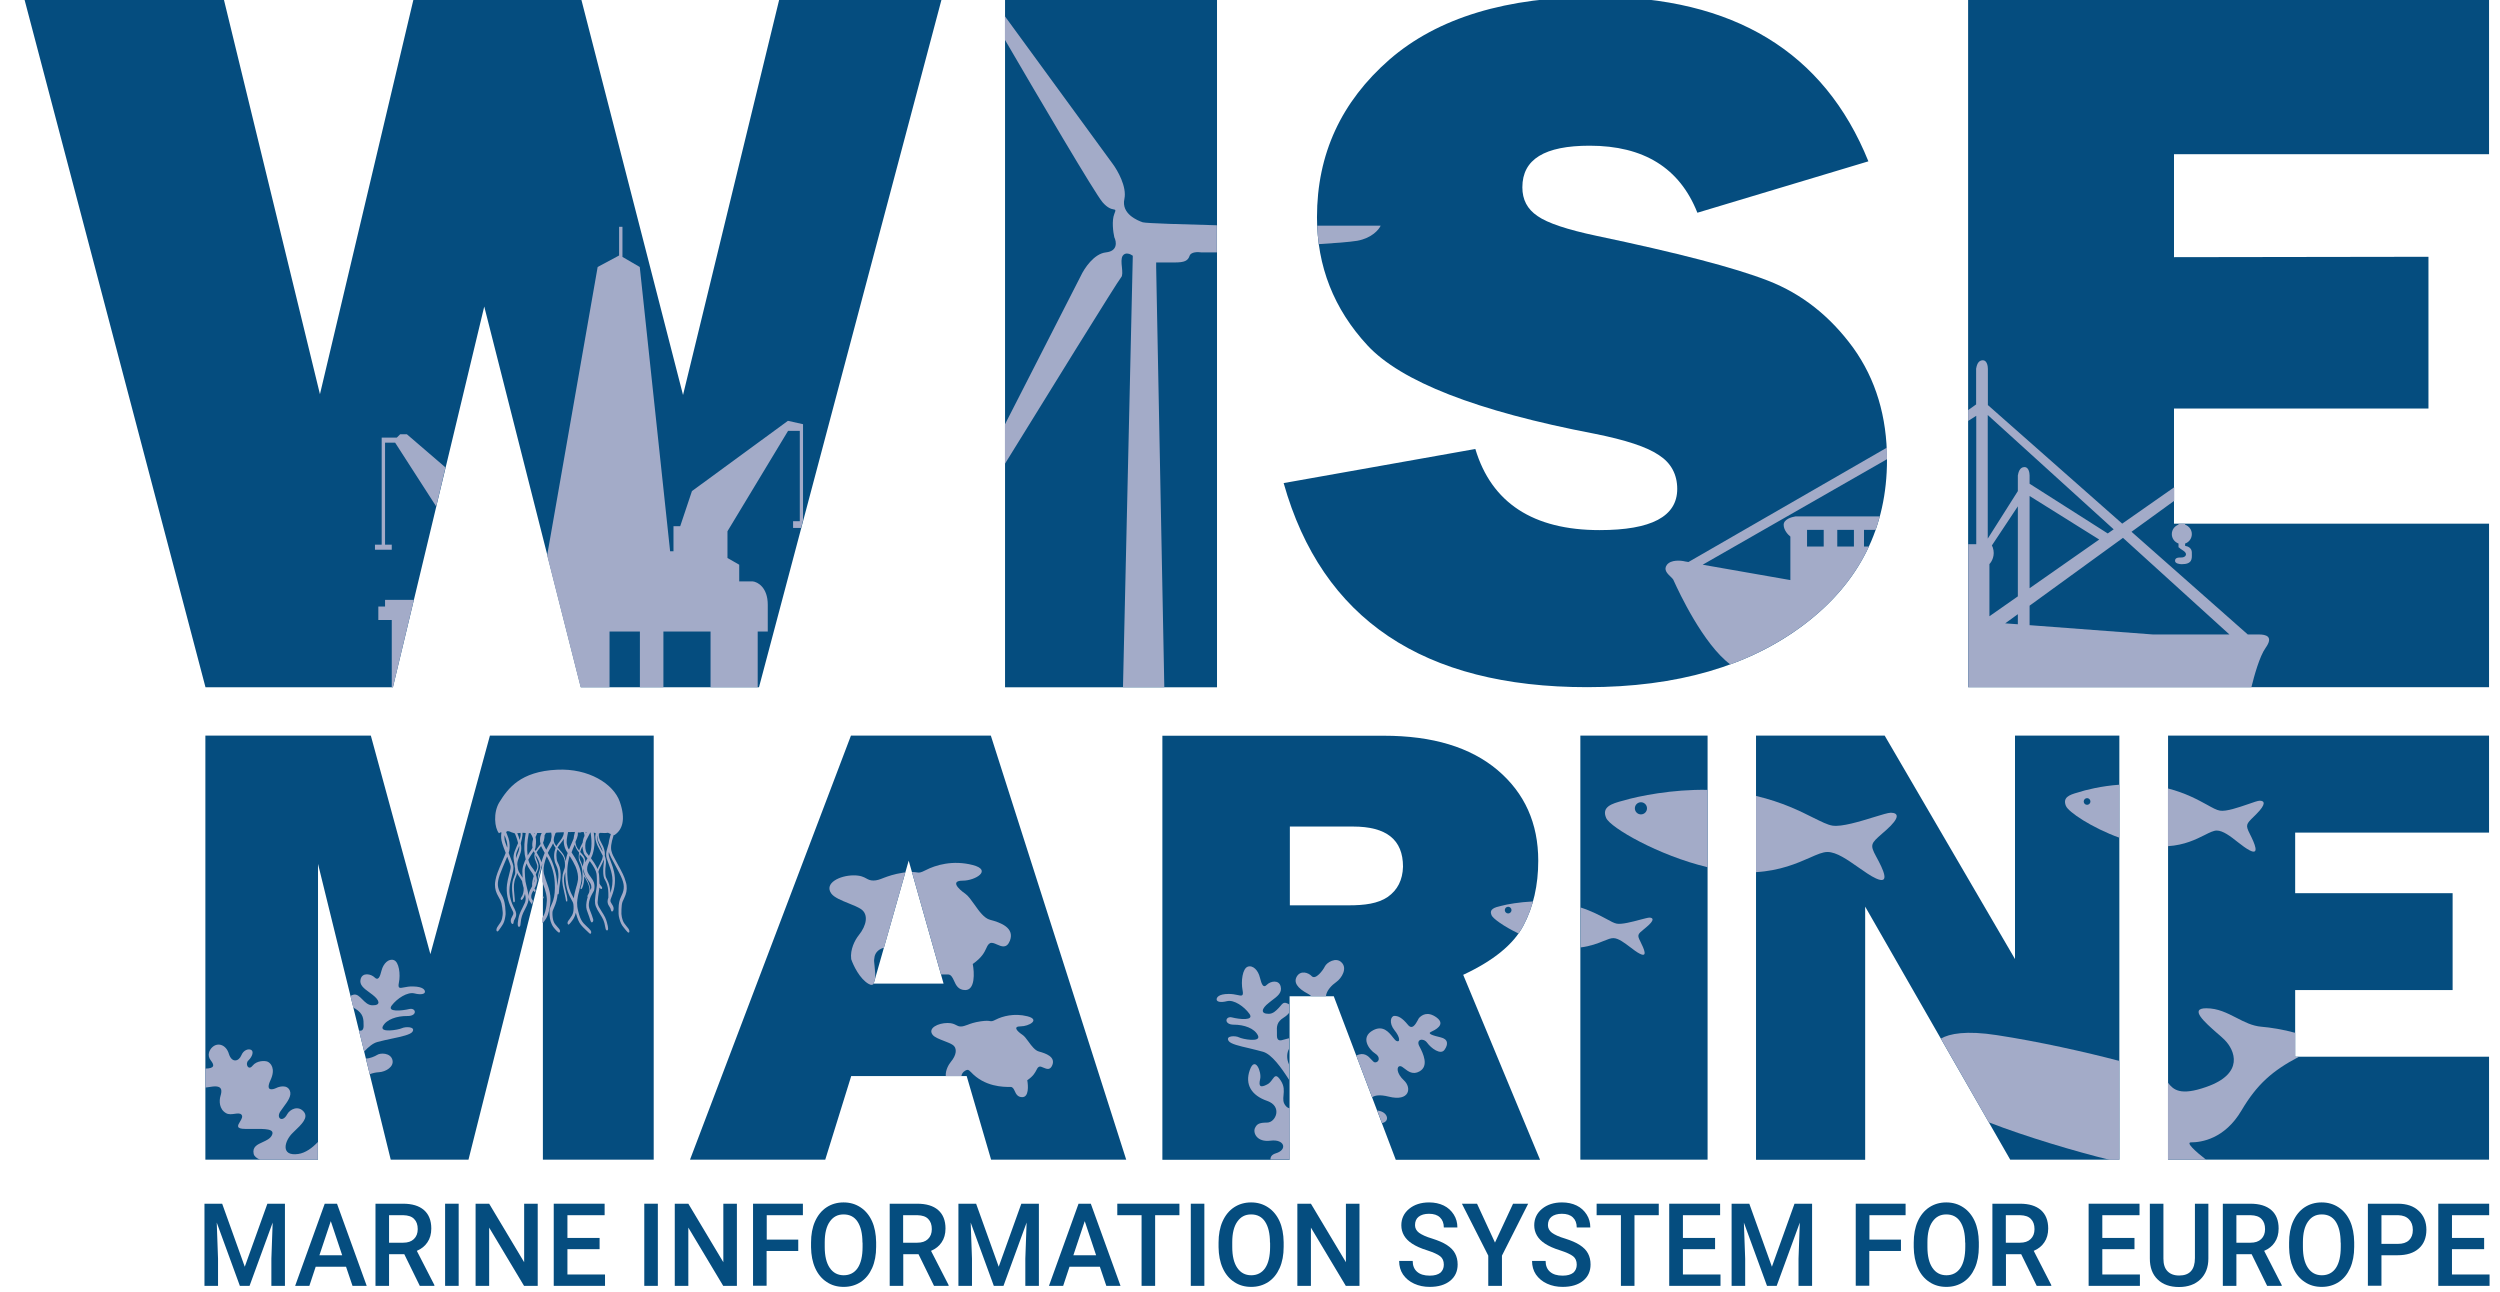 <svg width="240" height="124" viewBox="0 0 240 124" fill="none" xmlns="http://www.w3.org/2000/svg">
<g>
<path d="M238.948 70.63V79.93H220.336V85.746H235.451V95.046H220.336V101.444H238.948V111.327H208.134V70.618H238.948V70.63Z" fill="#054D7F"/>
<path fill-rule="evenodd" clip-rule="evenodd" d="M79.224 111.327L81.716 103.304H92.802L95.145 111.327H108.116L95.12 70.618H81.691L66.241 111.327H79.224V111.327ZM83.874 94.426L87.234 82.621L88.908 88.524L90.582 94.426H83.874V94.426Z" fill="#054D7F"/>
<path d="M19.716 111.327V70.618H35.6L41.317 91.599L47.033 70.618H62.756V111.327H52.117V82.931L44.975 111.327H37.51L30.529 82.931V111.327H19.716Z" fill="#054D7F"/>
<path d="M163.928 111.327H151.714V70.618H163.928V111.327Z" fill="#054D7F"/>
<path fill-rule="evenodd" clip-rule="evenodd" d="M146.246 88.858C147.2 87.06 147.672 84.977 147.672 82.634C147.672 79.038 146.37 76.136 143.766 73.929C141.162 71.734 137.541 70.63 132.841 70.63H111.588V111.34H123.802V95.641H128.042L133.994 111.34H147.845L140.467 93.583C143.369 92.231 145.303 90.656 146.246 88.858ZM133.226 86.106C132.271 86.75 131.006 86.912 129.456 86.912H123.826V79.348H129.89C133.089 79.348 134.689 80.6 134.689 83.204C134.652 84.481 134.168 85.436 133.226 86.106V86.106Z" fill="#054D7F"/>
<path d="M168.578 70.63V111.34H179.056V87.036L192.981 111.327H203.459V70.618H193.44V92.07L180.928 70.618H168.578V70.63Z" fill="#054D7F"/>
<path fill-rule="evenodd" clip-rule="evenodd" d="M92.293 103.304C92.331 103.106 92.417 102.932 92.641 102.796C92.926 102.622 93.025 102.734 93.161 102.883H93.174C94.513 104.358 96.361 104.346 96.943 104.346H97.018C97.228 104.346 97.315 104.532 97.415 104.743C97.538 105.016 97.687 105.326 98.134 105.326C98.778 105.326 98.716 104.247 98.617 103.701C99.213 103.304 99.374 102.957 99.498 102.722C99.572 102.573 99.622 102.474 99.746 102.412C99.857 102.35 100.018 102.424 100.18 102.498C100.477 102.622 100.812 102.771 101.023 102.25C101.345 101.444 100.378 101.122 99.746 100.948C99.361 100.849 99.039 100.415 98.741 100.006C98.531 99.721 98.344 99.46 98.146 99.336C97.662 99.014 97.191 98.53 97.985 98.53C98.778 98.53 99.907 97.886 98.63 97.563C97.353 97.241 96.224 97.563 95.592 97.886C95.257 98.059 95.183 98.047 95.021 98.022C94.885 97.997 94.674 97.972 94.153 98.047C93.546 98.134 93.174 98.27 92.888 98.382C92.641 98.468 92.454 98.543 92.244 98.543C92.033 98.543 91.921 98.481 91.785 98.406C91.611 98.32 91.413 98.208 90.966 98.208C90.074 98.208 89.044 98.692 89.528 99.336C89.714 99.584 90.185 99.758 90.632 99.932C90.942 100.056 91.252 100.167 91.45 100.304C91.934 100.626 91.81 101.308 91.289 101.928C91.066 102.201 90.756 102.734 90.793 103.304H92.293V103.304Z" fill="#A3ABC8"/>
<path fill-rule="evenodd" clip-rule="evenodd" d="M84.022 93.905L83.874 94.426H83.898C83.799 94.562 83.65 94.6 83.402 94.463C82.547 93.992 81.914 92.678 81.716 92.082C81.592 91.152 82.076 90.235 82.435 89.788C83.204 88.834 83.39 87.792 82.671 87.284C82.373 87.085 81.927 86.899 81.456 86.713C80.774 86.44 80.079 86.155 79.806 85.783C79.087 84.779 80.637 84.035 81.952 84.035C82.621 84.035 82.919 84.196 83.167 84.332C83.365 84.444 83.539 84.531 83.849 84.531C84.159 84.531 84.456 84.432 84.816 84.283C85.25 84.122 85.808 83.911 86.713 83.774C86.788 83.762 86.85 83.75 86.912 83.75L84.853 91.004C84.754 91.004 84.63 91.041 84.469 91.14C84.084 91.388 83.948 91.698 83.923 92.082C83.898 92.182 83.923 92.43 83.96 92.74C83.998 93.112 84.035 93.558 84.022 93.905V93.905ZM90.334 93.546C90.557 93.558 90.743 93.546 90.88 93.546H90.991C91.301 93.546 91.438 93.831 91.586 94.153C91.772 94.575 91.996 95.046 92.665 95.046C93.62 95.046 93.546 93.384 93.384 92.541C94.277 91.921 94.513 91.4 94.686 91.028C94.786 90.805 94.872 90.632 95.046 90.545C95.22 90.458 95.455 90.557 95.703 90.669C96.15 90.867 96.646 91.09 96.956 90.297C97.427 89.044 96.001 88.548 95.046 88.3C94.476 88.152 93.992 87.47 93.546 86.837C93.236 86.403 92.95 85.994 92.665 85.796C91.946 85.3 91.239 84.543 92.43 84.543C93.62 84.543 95.294 83.539 93.384 83.043C91.475 82.547 89.813 83.043 88.858 83.539C88.35 83.799 88.251 83.787 88.015 83.75C87.904 83.737 87.767 83.712 87.544 83.712L88.908 88.524L90.334 93.546V93.546Z" fill="#A3ABC8"/>
<path fill-rule="evenodd" clip-rule="evenodd" d="M33.914 96.72L33.641 95.616C33.716 95.567 33.815 95.517 33.926 95.492C34.261 95.406 34.509 95.666 34.782 95.939C35.055 96.212 35.34 96.509 35.762 96.509C36.605 96.522 36.431 96.013 35.774 95.505C35.675 95.43 35.576 95.356 35.476 95.282C34.931 94.885 34.472 94.55 34.621 93.992C34.794 93.322 35.625 93.496 35.96 93.831C36.295 94.166 36.468 93.831 36.63 93.161C36.803 92.492 37.312 91.996 37.808 92.169C38.304 92.343 38.465 93.521 38.291 94.352C38.18 94.91 38.366 94.872 38.8 94.786C39.023 94.748 39.296 94.686 39.63 94.699C40.635 94.711 40.796 95.046 40.796 95.207C40.796 95.443 40.374 95.517 39.792 95.368C39.122 95.195 38.118 95.852 37.609 96.522C37.101 97.191 38.614 97.03 39.283 96.869C39.953 96.708 40.114 97.551 39.11 97.538C38.105 97.526 37.101 97.861 36.754 98.518C36.419 99.188 38.254 98.865 38.589 98.704C38.924 98.543 39.928 98.543 39.593 99.051C39.407 99.324 38.564 99.51 37.622 99.708C37.163 99.808 36.679 99.907 36.233 100.031C35.811 100.142 35.39 100.49 34.956 100.948L34.46 98.94C34.695 98.977 34.894 98.927 34.906 98.506C34.906 97.836 34.918 97.328 34.088 96.819C34.013 96.794 33.964 96.757 33.914 96.72V96.72ZM35.489 103.131C35.774 103.007 36.121 102.945 36.394 102.932C37.002 102.895 37.857 102.424 37.671 101.742C37.485 101.06 36.518 101.06 36.208 101.271C35.997 101.407 35.476 101.63 35.129 101.618L35.489 103.131V103.131Z" fill="#A3ABC8"/>
<path fill-rule="evenodd" clip-rule="evenodd" d="M24.961 111.327H30.516V109.628C29.983 110.199 29.326 110.682 28.632 110.782C26.896 111.03 27.305 109.517 28.098 108.76C28.136 108.723 28.173 108.686 28.21 108.649C28.966 107.93 29.636 107.297 29.165 106.727C28.632 106.094 27.838 106.479 27.565 106.975C27.131 107.793 26.499 107.359 26.896 106.727C26.995 106.578 27.106 106.417 27.23 106.256C27.615 105.735 28.024 105.189 27.826 104.706C27.565 104.073 26.759 104.321 26.499 104.458C26.238 104.582 25.432 104.842 25.966 103.701C26.499 102.56 25.966 102.052 25.705 101.928C25.445 101.804 24.639 101.804 24.242 102.312C23.845 102.821 23.498 102.126 23.845 101.804C24.242 101.42 24.378 100.924 24.106 100.787C23.833 100.651 23.374 100.812 23.176 101.296C22.915 101.928 22.246 102.052 21.973 101.172C21.712 100.291 20.906 100.031 20.373 100.539C20.113 100.787 19.84 101.296 20.237 101.804C20.584 102.238 20.634 102.573 19.716 102.585V104.408C19.865 104.396 20.038 104.371 20.237 104.334C21.402 104.135 21.316 104.718 21.167 105.214C21.03 105.673 21.03 106.479 21.7 106.863C21.948 107.012 22.27 106.962 22.543 106.925C22.804 106.888 23.027 106.863 23.163 106.987C23.349 107.173 23.188 107.434 23.039 107.682C22.816 108.041 22.618 108.376 23.56 108.376H24.168C25.482 108.364 26.437 108.351 26.09 109.008C25.928 109.318 25.569 109.48 25.222 109.641C24.701 109.876 24.205 110.1 24.354 110.782C24.416 111.017 24.639 111.191 24.961 111.327Z" fill="#A3ABC8"/>
<path fill-rule="evenodd" clip-rule="evenodd" d="M52.117 88.598C52.402 88.251 52.489 88.09 52.601 87.804C52.725 87.457 52.849 86.75 52.849 86.329C52.849 85.907 52.75 85.411 52.502 84.766L52.477 84.692C52.44 84.593 52.402 84.494 52.39 84.444C52.328 84.27 52.241 83.985 52.216 83.874C52.142 83.576 52.192 83.068 52.34 82.609C52.378 82.472 52.427 82.336 52.489 82.2C52.774 82.733 52.936 83.105 53.06 83.551C53.171 83.96 53.233 84.295 53.258 84.766C53.295 85.448 53.246 85.994 53.109 86.428C53.072 86.54 52.998 86.738 52.936 86.862C52.799 87.16 52.75 87.333 52.75 87.532C52.737 87.978 52.812 88.4 52.96 88.71C53.06 88.933 53.184 89.094 53.444 89.367C53.568 89.491 53.642 89.54 53.692 89.528C53.729 89.516 53.754 89.466 53.766 89.404C53.766 89.292 53.729 89.218 53.531 89.007C53.308 88.759 53.208 88.635 53.134 88.424C53.072 88.251 53.022 87.904 53.035 87.631C53.035 87.482 53.072 87.383 53.208 87.085C53.382 86.688 53.494 86.304 53.531 85.845C53.556 85.87 53.593 85.87 53.618 85.833C53.642 85.796 53.655 85.746 53.667 85.486C53.667 85.374 53.704 85.138 53.742 84.853C53.779 84.605 53.816 84.345 53.816 84.283C53.853 83.774 53.791 83.303 53.618 82.956C53.481 82.683 53.444 82.572 53.432 82.361C53.394 82.026 53.419 81.766 53.518 81.542C53.543 81.567 53.568 81.592 53.593 81.617C53.779 81.815 53.94 82.014 54.027 82.15C54.176 82.386 54.238 82.658 54.238 83.043C54.238 83.254 54.213 83.365 54.101 83.65C53.965 84.022 53.94 84.494 54.027 85.002C54.039 85.064 54.101 85.324 54.151 85.572C54.213 85.858 54.262 86.081 54.287 86.192C54.324 86.453 54.337 86.502 54.362 86.527C54.399 86.564 54.448 86.552 54.461 86.502C54.473 86.465 54.461 86.242 54.424 86.044C54.411 85.982 54.349 85.721 54.3 85.486C54.238 85.25 54.188 84.977 54.176 84.89C54.101 84.456 54.138 84.122 54.275 83.725V84.035C54.3 85.002 54.461 85.659 54.82 86.292C54.982 86.577 55.019 86.664 55.044 86.812C55.081 87.073 55.068 87.432 55.019 87.606C54.957 87.817 54.882 87.953 54.684 88.226C54.498 88.462 54.473 88.524 54.486 88.648C54.498 88.697 54.535 88.759 54.56 88.759C54.61 88.772 54.672 88.71 54.783 88.573C55.019 88.288 55.118 88.114 55.205 87.879C55.23 87.804 55.254 87.718 55.279 87.618C55.354 87.904 55.44 88.189 55.527 88.375C55.676 88.697 55.8 88.858 56.259 89.292C56.618 89.64 56.631 89.652 56.68 89.64C56.73 89.627 56.755 89.59 56.755 89.516C56.767 89.367 56.693 89.28 56.246 88.858C56.036 88.66 55.986 88.598 55.899 88.474C55.738 88.251 55.626 87.941 55.515 87.507C55.416 87.11 55.403 86.936 55.403 86.664C55.416 86.453 55.428 86.316 55.478 86.044C55.49 85.957 55.502 85.907 55.515 85.858C55.54 85.771 55.564 85.672 55.626 85.424V85.374C55.825 84.655 55.85 84.444 55.812 84.072C55.763 83.613 55.639 83.229 55.403 82.733C55.267 82.448 55.155 82.274 54.87 81.828C54.944 81.604 55.044 81.369 55.18 81.071C55.18 81.096 55.192 81.121 55.205 81.146C55.279 81.406 55.378 81.592 55.602 81.852C55.527 82.2 55.54 82.522 55.639 82.72C55.8 83.03 55.85 83.229 55.899 83.613C55.961 84.184 55.912 84.766 55.775 85.114C55.713 85.275 55.713 85.337 55.775 85.349C55.812 85.362 55.825 85.349 55.85 85.312C55.949 85.176 56.048 84.804 56.073 84.456C56.085 84.357 56.085 84.233 56.085 84.122C56.11 84.184 56.16 84.246 56.209 84.332C56.544 84.903 56.668 85.374 56.544 85.709C56.519 85.771 56.482 85.845 56.457 85.882C56.408 85.957 56.383 86.019 56.395 86.068C56.395 86.081 56.408 86.106 56.42 86.118C56.37 86.267 56.333 86.416 56.308 86.589C56.246 86.986 56.271 87.246 56.408 87.581C56.457 87.693 56.519 87.866 56.556 87.99C56.594 88.114 56.643 88.263 56.668 88.338C56.742 88.548 56.804 88.598 56.891 88.511C56.953 88.449 56.966 88.35 56.941 88.238C56.916 88.127 56.718 87.569 56.631 87.37C56.544 87.16 56.507 86.961 56.532 86.738C56.556 86.465 56.668 86.13 56.829 85.845C57.028 85.498 57.04 85.486 57.052 85.362C57.09 85.138 57.077 84.89 57.003 84.692C56.953 84.556 56.866 84.407 56.718 84.208C56.395 83.787 56.333 83.601 56.37 83.303C56.395 83.092 56.47 82.906 56.618 82.658C57.003 83.179 57.214 83.564 57.263 83.874C57.276 83.936 57.276 83.998 57.288 84.109C57.288 84.221 57.288 84.332 57.3 84.444V84.593C57.313 84.952 57.3 85.064 57.251 85.349C57.189 85.709 57.127 86.242 57.114 86.44C57.102 86.862 57.214 87.147 57.598 87.742C57.722 87.941 57.858 88.164 57.92 88.313C57.995 88.486 58.069 88.747 58.094 88.945C58.131 89.168 58.156 89.243 58.206 89.292C58.292 89.367 58.367 89.305 58.379 89.168C58.379 89.044 58.342 88.809 58.268 88.561C58.156 88.164 58.082 88.003 57.747 87.482C57.499 87.098 57.449 86.986 57.4 86.812C57.375 86.713 57.362 86.651 57.375 86.564C57.375 86.403 57.449 85.845 57.499 85.523C57.524 85.411 57.536 85.287 57.548 85.2C57.561 85.225 57.586 85.238 57.598 85.262C57.672 85.349 57.734 85.374 57.772 85.324C57.834 85.262 57.821 85.176 57.71 85.064C57.648 85.002 57.598 84.915 57.548 84.816C57.548 84.518 57.524 84.109 57.511 83.985C57.499 83.898 57.486 83.799 57.449 83.7C57.462 83.626 57.486 83.564 57.499 83.514C57.511 83.477 57.598 83.291 57.697 83.117C57.846 82.832 57.92 82.671 57.958 82.51C57.982 82.646 57.982 82.782 57.945 82.993C57.896 83.427 57.896 83.836 57.945 84.109C57.97 84.27 57.995 84.32 58.119 84.543C58.193 84.692 58.23 84.754 58.28 84.928C58.379 85.262 58.416 85.51 58.404 86.168C58.392 86.217 58.367 86.279 58.354 86.329C58.292 86.589 58.33 86.788 58.503 87.036C58.602 87.184 58.627 87.246 58.652 87.37C58.677 87.507 58.751 87.544 58.826 87.47C58.875 87.42 58.875 87.408 58.9 87.308C58.912 87.209 58.912 87.184 58.888 87.085C58.863 86.998 58.838 86.936 58.751 86.812C58.627 86.614 58.602 86.564 58.602 86.465C58.602 86.378 58.602 86.366 58.739 86.019C59.049 85.225 59.111 84.444 58.95 83.7C58.888 83.402 58.801 83.142 58.627 82.683C58.466 82.274 58.429 82.1 58.429 81.939C58.429 81.902 58.441 81.852 58.454 81.79C58.528 82.063 58.677 82.373 59.26 83.44C59.83 84.481 59.966 84.965 59.842 85.51C59.805 85.672 59.78 85.734 59.632 86.056C59.458 86.416 59.396 86.713 59.384 87.209V87.718C59.396 87.916 59.408 87.966 59.458 88.176C59.557 88.561 59.669 88.796 59.88 89.044C59.942 89.119 60.028 89.23 60.09 89.305C60.239 89.491 60.301 89.54 60.351 89.528C60.462 89.503 60.438 89.317 60.326 89.144C60.289 89.094 60.202 88.982 60.128 88.896C59.929 88.66 59.867 88.561 59.78 88.338C59.718 88.176 59.669 87.941 59.656 87.742C59.644 87.507 59.669 87.06 59.694 86.862C59.731 86.639 59.768 86.515 59.917 86.23C60.128 85.783 60.202 85.436 60.152 85.014C60.14 84.89 60.128 84.816 60.053 84.593C59.929 84.146 59.793 83.861 59.173 82.733C58.863 82.162 58.788 82.014 58.726 81.79C58.689 81.654 58.664 81.567 58.664 81.493C58.652 81.257 58.677 81.034 58.751 80.736C58.788 80.6 58.826 80.488 58.85 80.377L58.912 80.166H58.987C59.743 79.67 60.103 78.678 59.495 76.954C58.888 75.231 56.482 73.743 53.481 73.892C49.96 74.053 48.757 75.69 47.938 77.016C47.331 78.008 47.48 79.496 47.901 79.992L47.938 79.968C48.013 79.93 48.05 79.906 48.087 79.893C48.1 79.906 48.112 79.906 48.137 79.918C48.112 80.042 48.1 80.278 48.112 80.451C48.137 80.774 48.236 81.071 48.546 81.877C48.496 82.026 48.41 82.224 48.273 82.547C47.765 83.725 47.653 84.022 47.566 84.481C47.529 84.704 47.517 84.791 47.517 84.915C47.517 85.349 47.616 85.684 47.864 86.106C48.025 86.378 48.075 86.49 48.137 86.713C48.186 86.899 48.248 87.346 48.261 87.581C48.273 87.767 48.236 88.015 48.199 88.176C48.137 88.4 48.087 88.511 47.901 88.759C47.839 88.858 47.752 88.97 47.728 89.02C47.628 89.206 47.628 89.392 47.74 89.416C47.802 89.429 47.852 89.367 47.988 89.168C48.038 89.094 48.112 88.97 48.174 88.896C48.36 88.635 48.447 88.387 48.509 87.99C48.546 87.78 48.546 87.73 48.534 87.532C48.534 87.408 48.509 87.184 48.496 87.023C48.434 86.527 48.348 86.242 48.137 85.895C47.951 85.585 47.926 85.535 47.876 85.374C47.703 84.841 47.79 84.357 48.261 83.266C48.459 82.807 48.596 82.485 48.695 82.237C48.93 82.844 48.992 83.018 49.017 83.13C49.042 83.291 49.005 83.464 48.893 83.886C48.769 84.357 48.707 84.618 48.67 84.928C48.583 85.684 48.72 86.465 49.104 87.222C49.265 87.544 49.278 87.569 49.278 87.656C49.29 87.755 49.265 87.804 49.154 88.015C49.079 88.152 49.054 88.214 49.042 88.3C49.03 88.4 49.03 88.437 49.054 88.524C49.079 88.623 49.092 88.635 49.141 88.672C49.228 88.747 49.29 88.697 49.302 88.561C49.315 88.424 49.34 88.362 49.426 88.214C49.575 87.941 49.588 87.755 49.501 87.494C49.476 87.42 49.426 87.308 49.402 87.259C49.054 86.626 48.893 86.006 48.906 85.411C48.918 85.039 48.968 84.754 49.116 84.208C49.265 83.675 49.302 83.464 49.29 83.241C49.278 83.03 49.228 82.882 48.831 81.877C48.893 81.704 48.906 81.58 48.918 81.443C48.955 81.009 48.893 80.612 48.682 80.116L48.583 79.868L48.695 79.806C48.695 79.806 48.72 79.794 48.732 79.782C48.794 79.794 48.856 79.806 48.918 79.819C49.042 79.881 49.166 79.93 49.278 79.955C49.426 80.005 49.439 80.005 49.451 80.067C49.464 80.104 49.501 80.191 49.526 80.253C49.588 80.389 49.687 80.724 49.736 80.935C49.699 81.034 49.662 81.133 49.6 81.257C49.278 81.989 49.24 82.237 49.364 82.82C49.377 82.882 49.389 82.944 49.402 83.018C49.402 83.142 49.414 83.254 49.451 83.378C49.464 83.551 49.464 83.712 49.464 83.824C49.451 83.898 49.439 83.948 49.377 84.109C49.34 84.221 49.278 84.37 49.253 84.444C49.166 84.742 49.141 85.126 49.166 85.51C49.191 85.82 49.265 86.564 49.29 86.589C49.315 86.626 49.352 86.626 49.389 86.602C49.439 86.552 49.439 86.44 49.389 85.994C49.315 85.238 49.315 84.977 49.389 84.618C49.426 84.444 49.439 84.382 49.513 84.221C49.6 84.01 49.625 83.936 49.637 83.799C49.687 83.911 49.761 84.035 49.873 84.196C49.984 84.37 50.084 84.531 50.108 84.568C50.121 84.593 50.133 84.618 50.133 84.642C50.133 84.692 50.146 84.729 50.146 84.754C50.158 84.816 50.195 84.977 50.232 85.114C50.245 85.151 50.257 85.188 50.27 85.238C50.294 85.585 50.208 85.92 50.059 86.118C49.972 86.242 49.96 86.316 50.022 86.378C50.071 86.416 50.121 86.391 50.183 86.304C50.282 86.168 50.356 85.994 50.394 85.796C50.431 85.944 50.456 86.081 50.456 86.143C50.468 86.23 50.468 86.292 50.456 86.403C50.431 86.577 50.381 86.701 50.183 87.098C49.91 87.643 49.836 87.817 49.761 88.214C49.712 88.474 49.687 88.71 49.712 88.834C49.736 88.97 49.811 89.02 49.898 88.945C49.947 88.883 49.972 88.821 49.984 88.586C49.997 88.387 50.046 88.114 50.108 87.941C50.158 87.78 50.257 87.544 50.369 87.346C50.666 86.788 50.766 86.49 50.741 86.143C50.753 86.217 50.766 86.279 50.778 86.341C50.815 86.465 50.815 86.478 51.051 86.8C51.063 86.812 51.063 86.825 51.076 86.837L51.162 86.478C51.026 86.279 51.001 86.217 51.001 86.106C50.989 85.92 51.038 85.758 51.212 85.486C51.262 85.572 51.336 85.647 51.361 85.659H51.373L51.423 85.448C51.423 85.448 51.398 85.411 51.373 85.386C51.361 85.362 51.336 85.337 51.311 85.3C51.41 85.126 51.46 85.027 51.497 84.89C51.584 84.593 51.572 84.295 51.435 83.96C51.448 83.923 51.472 83.886 51.485 83.836C51.634 83.526 51.658 83.464 51.683 83.291C51.72 83.068 51.696 82.956 51.547 82.596C51.435 82.324 51.398 82.212 51.41 82.088C51.634 82.423 51.733 82.646 51.807 82.944C51.844 83.08 51.857 83.167 51.857 83.254C51.857 83.278 51.857 83.316 51.844 83.34C51.832 83.427 51.795 83.526 51.745 83.688C51.683 83.861 51.634 84.221 51.621 84.506V84.655L52.055 82.931V84.618C52.055 84.618 52.105 84.754 52.13 84.828V84.878C52.229 85.126 52.266 85.213 52.291 85.3C52.303 85.349 52.328 85.399 52.34 85.486C52.415 85.746 52.452 85.882 52.477 86.093C52.514 86.366 52.502 86.54 52.452 86.949C52.39 87.383 52.303 87.705 52.167 87.941C52.13 88.015 52.092 88.065 52.043 88.127V88.598H52.117V88.598ZM52.117 86.254C52.117 86.254 52.142 86.254 52.154 86.242C52.216 86.217 52.204 86.155 52.13 86.006C52.13 86.006 52.13 85.994 52.117 85.994V86.254V86.254ZM50.108 80.476C50.158 80.265 50.17 80.092 50.158 79.943C50.257 79.955 50.356 79.955 50.468 79.968C50.443 80.116 50.406 80.327 50.394 80.476C50.294 81.257 50.319 81.914 50.468 82.497C50.418 82.596 50.369 82.683 50.344 82.77C50.22 83.08 50.146 83.365 50.146 83.626C50.146 83.712 50.158 83.998 50.17 84.27C50.133 84.221 50.096 84.159 50.046 84.072C49.836 83.762 49.774 83.626 49.724 83.44C49.724 83.427 49.712 83.415 49.712 83.39C49.699 83.266 49.687 83.117 49.662 82.981V82.944C49.674 82.696 49.712 82.572 49.898 82.088C50.034 81.741 50.059 81.555 50.034 81.22C50.022 81.146 50.009 81.046 49.997 80.947C50.034 80.774 50.071 80.625 50.108 80.476V80.476ZM50.654 82.138C50.567 81.505 50.604 80.774 50.766 79.98H50.914C51.038 80.166 51.1 80.302 51.15 80.439C51.162 80.476 51.175 80.513 51.175 80.563C51.088 80.873 51.076 81.146 51.125 81.381C51.125 81.381 51.038 81.53 50.989 81.617C50.865 81.778 50.753 81.964 50.654 82.138ZM51.324 80.067C51.324 80.067 51.299 80.017 51.286 79.992H51.361L51.336 80.042C51.336 80.042 51.324 80.067 51.324 80.079V80.067ZM51.51 80.141C51.534 80.067 51.559 80.017 51.572 79.968H52.006C51.894 80.178 51.844 80.364 51.844 80.538C51.832 80.712 51.844 80.848 51.894 81.022C51.869 81.071 51.832 81.108 51.795 81.158C51.584 81.431 51.485 81.58 51.423 81.691C51.386 81.629 51.361 81.58 51.336 81.542C51.361 81.505 51.373 81.468 51.386 81.443C51.41 81.381 51.41 81.332 51.423 81.232C51.472 80.898 51.472 80.612 51.41 80.352C51.448 80.29 51.472 80.216 51.51 80.141ZM52.278 80.191C52.278 80.191 52.365 80.054 52.415 79.955C52.564 79.955 52.725 79.943 52.886 79.93H52.911C52.936 80.03 52.948 80.116 52.948 80.203C52.96 80.302 52.948 80.352 52.911 80.538L52.874 80.749L52.638 81.195C52.564 81.344 52.489 81.468 52.44 81.567C52.241 81.208 52.167 81.059 52.13 80.91C52.179 80.798 52.216 80.687 52.241 80.55C52.266 80.451 52.278 80.327 52.278 80.191V80.191ZM53.444 79.918H53.469C53.704 79.906 53.928 79.906 54.126 79.893C54.126 80.017 54.114 80.092 54.064 80.228C54.002 80.389 53.928 80.513 53.779 80.712C53.618 80.91 53.494 81.084 53.407 81.232C53.345 81.146 53.295 81.071 53.246 80.984C53.184 80.848 53.159 80.774 53.159 80.65V80.612C53.171 80.526 53.184 80.439 53.196 80.364C53.208 80.302 53.233 80.24 53.258 80.178C53.295 80.092 53.332 79.992 53.332 79.968C53.332 79.968 53.37 79.951 53.444 79.918V79.918ZM54.461 80.265C54.498 80.116 54.51 79.992 54.535 79.881C54.771 79.881 54.994 79.881 55.192 79.868L55.168 79.98C55.118 80.166 55.081 80.34 55.068 80.501C55.031 80.575 54.994 80.662 54.957 80.774C54.82 81.084 54.709 81.332 54.622 81.555L54.523 81.406L54.461 81.195C54.411 81.022 54.399 80.96 54.399 80.86C54.399 80.687 54.411 80.513 54.461 80.265V80.265ZM55.478 79.918C55.614 79.943 55.738 79.93 55.837 79.881H56.036C56.085 80.017 56.11 80.154 56.11 80.253C56.06 80.364 56.023 80.439 55.998 80.55C55.961 80.662 55.949 80.774 55.936 80.885L55.899 80.96C55.75 81.245 55.664 81.443 55.602 81.654C55.366 81.381 55.267 81.146 55.242 80.823C55.378 80.501 55.428 80.377 55.465 80.191C55.465 80.092 55.478 80.005 55.478 79.918V79.918ZM56.246 80.005C56.246 80.005 56.234 79.93 56.222 79.893H56.308L56.259 79.98V80.005H56.246ZM56.482 80.278C56.556 80.141 56.643 79.98 56.668 79.918H56.693C56.78 80.426 56.804 80.885 56.767 81.319C56.742 81.642 56.668 81.927 56.544 82.162C56.519 82.138 56.494 82.113 56.482 82.076C56.42 82.001 56.346 81.902 56.321 81.865C56.197 81.679 56.147 81.245 56.209 80.922C56.246 80.736 56.321 80.563 56.482 80.278ZM57.486 80.03C57.486 80.03 57.573 79.992 57.623 79.955C57.97 79.98 58.181 79.98 58.367 79.943C58.429 79.968 58.491 80.005 58.516 80.017L58.64 80.067L58.565 80.327C58.491 80.563 58.454 80.774 58.429 80.972C58.206 81.728 58.181 81.865 58.193 82.063C58.193 82.286 58.255 82.485 58.454 83.006C58.652 83.526 58.726 83.812 58.776 84.184C58.838 84.68 58.776 85.2 58.59 85.734C58.578 85.349 58.516 84.99 58.404 84.717C58.379 84.642 58.305 84.494 58.255 84.394C58.181 84.246 58.156 84.196 58.144 84.122C58.094 83.886 58.094 83.464 58.144 83.105C58.193 82.72 58.181 82.472 58.057 82.162C58.082 81.939 58.057 81.728 57.995 81.518C57.958 81.356 57.896 81.232 57.722 80.898C57.524 80.538 57.474 80.352 57.486 80.03V80.03ZM48.695 81.381C48.695 81.381 48.707 81.27 48.707 81.22C48.695 80.91 48.62 80.625 48.434 80.178C48.422 80.302 48.422 80.402 48.434 80.55C48.459 80.736 48.509 80.91 48.695 81.381ZM49.972 79.955C49.86 79.98 49.749 79.992 49.674 79.98C49.65 79.98 49.662 79.992 49.699 80.079C49.761 80.228 49.836 80.426 49.885 80.637C49.91 80.575 49.922 80.501 49.935 80.439C49.972 80.278 49.984 80.216 49.984 80.116C49.984 80.054 49.984 80.005 49.972 79.955ZM49.848 81.208C49.848 81.208 49.811 81.294 49.798 81.332C49.637 81.716 49.575 81.852 49.55 82.014C49.526 82.15 49.526 82.262 49.538 82.41C49.563 82.299 49.612 82.175 49.699 81.952C49.823 81.642 49.873 81.468 49.848 81.208V81.208ZM50.555 82.882C50.456 83.117 50.394 83.303 50.381 83.477C50.369 83.588 50.381 83.75 50.406 84.196C50.431 84.556 50.443 84.655 50.518 84.94C50.604 85.287 50.728 85.82 50.753 86.019V86.044C50.753 85.92 50.766 85.796 50.79 85.696C50.828 85.548 50.902 85.399 51.026 85.188C51.051 85.151 51.076 85.114 51.088 85.076C51.076 84.928 51.076 84.779 51.113 84.593C51.138 84.432 51.187 84.283 51.237 84.109C51.175 83.936 51.076 83.762 50.914 83.564C50.753 83.328 50.642 83.142 50.555 82.882V82.882ZM51.386 83.75C51.299 83.576 51.187 83.402 51.088 83.291C50.927 83.092 50.79 82.844 50.716 82.534C50.828 82.324 50.976 82.088 51.15 81.828H51.162C51.162 81.828 51.212 81.741 51.224 81.716C51.249 81.766 51.286 81.828 51.336 81.902C51.336 81.914 51.324 81.939 51.324 81.964C51.299 82.072 51.295 82.175 51.311 82.274C51.324 82.41 51.348 82.472 51.448 82.72C51.584 83.055 51.596 83.142 51.572 83.303C51.559 83.39 51.534 83.452 51.448 83.626C51.423 83.663 51.41 83.712 51.386 83.75V83.75ZM51.249 84.766C51.262 84.655 51.274 84.531 51.311 84.394C51.324 84.506 51.311 84.618 51.249 84.766ZM51.981 82.782C52.03 82.584 52.092 82.386 52.179 82.162C52.216 82.063 52.254 81.976 52.291 81.877C52.278 81.852 52.266 81.828 52.241 81.79C52.08 81.505 52.006 81.356 51.944 81.22C51.906 81.27 51.869 81.332 51.82 81.394C51.646 81.617 51.559 81.753 51.51 81.852H51.522C51.708 82.15 51.82 82.348 51.906 82.572C51.931 82.646 51.956 82.72 51.981 82.782V82.782ZM52.588 81.877C52.96 82.547 53.097 82.894 53.258 83.464C53.394 83.96 53.444 84.208 53.481 84.791C53.481 84.878 53.494 84.965 53.494 85.052C53.506 84.977 53.518 84.89 53.531 84.804C53.568 84.556 53.593 84.295 53.605 84.208C53.63 83.762 53.568 83.415 53.382 83.03C53.332 82.919 53.27 82.782 53.258 82.708C53.221 82.547 53.184 82.299 53.196 82.113C53.196 81.902 53.258 81.617 53.32 81.456C53.332 81.443 53.332 81.418 53.345 81.406C53.233 81.27 53.171 81.146 53.109 80.984C53.109 80.972 53.097 80.96 53.097 80.947C53.06 81.046 52.998 81.146 52.911 81.319C52.774 81.518 52.675 81.704 52.588 81.877V81.877ZM53.531 81.369C53.531 81.369 53.568 81.406 53.593 81.431C53.866 81.716 54.039 81.939 54.138 82.125C54.2 82.249 54.275 82.472 54.3 82.671C54.349 82.373 54.411 82.138 54.498 81.89C54.337 81.654 54.3 81.567 54.225 81.369C54.138 81.096 54.101 80.836 54.126 80.526C54.064 80.637 53.99 80.749 53.878 80.885C53.729 81.059 53.605 81.245 53.531 81.369V81.369ZM54.684 82.162C54.622 82.361 54.585 82.547 54.548 82.745C54.473 83.167 54.448 83.502 54.461 83.973C54.486 84.655 54.585 85.2 54.771 85.622C54.808 85.721 54.907 85.92 54.982 86.044C55.019 86.118 55.056 86.18 55.081 86.242C55.118 85.982 55.168 85.684 55.267 85.349L55.292 85.275C55.316 85.176 55.341 85.064 55.366 85.014C55.416 84.841 55.478 84.543 55.49 84.432C55.527 84.122 55.44 83.626 55.254 83.192C55.118 82.882 54.92 82.534 54.684 82.162V82.162ZM55.912 81.245C55.812 81.456 55.738 81.617 55.701 81.79C56.036 82.162 56.085 82.237 56.147 82.448C56.18 82.555 56.197 82.658 56.197 82.758V82.795C56.246 82.658 56.321 82.51 56.395 82.398C56.37 82.361 56.346 82.336 56.321 82.299H56.308C56.16 82.1 56.098 82.026 56.06 81.952C56.036 81.902 56.023 81.84 55.998 81.741C55.949 81.567 55.924 81.406 55.912 81.245ZM56.73 82.386C56.941 82.671 57.127 82.944 57.226 83.142C57.276 83.241 57.325 83.34 57.362 83.427C57.4 83.316 57.462 83.204 57.573 82.981C57.747 82.646 57.809 82.51 57.846 82.311C57.858 82.262 57.858 82.212 57.871 82.162C57.821 82.051 57.747 81.914 57.623 81.679C57.412 81.307 57.313 81.096 57.238 80.836C57.139 80.538 57.127 80.29 57.176 80.092L57.201 80.005L57.114 79.968C57.114 79.968 57.052 79.943 57.003 79.918C57.09 80.501 57.102 81.022 57.015 81.505C56.941 81.89 56.866 82.138 56.73 82.386V82.386ZM57.338 80.203C57.313 80.278 57.3 80.377 57.313 80.488C57.325 80.575 57.338 80.65 57.387 80.798C57.462 81.034 57.548 81.232 57.734 81.555C57.784 81.629 57.821 81.704 57.858 81.778C57.821 81.555 57.772 81.418 57.548 80.984C57.387 80.674 57.338 80.501 57.338 80.203V80.203ZM56.048 83.39C55.986 83.601 55.998 83.675 56.036 83.812C56.06 83.898 56.085 83.96 56.184 84.122C56.395 84.481 56.519 84.742 56.606 85.039C56.643 85.188 56.668 85.324 56.68 85.448C56.767 85.287 56.78 85.238 56.767 85.138C56.767 84.952 56.693 84.791 56.482 84.518C56.284 84.246 56.209 84.134 56.147 83.96C56.073 83.774 56.036 83.588 56.048 83.39ZM55.651 82.001V82.038C55.602 82.348 55.614 82.41 55.788 82.77C55.837 82.869 55.874 83.03 55.924 83.192C55.936 83.167 55.936 83.13 55.949 83.092C56.048 82.758 56.06 82.658 56.023 82.497C55.974 82.373 55.899 82.274 55.651 82.001Z" fill="#A3ABC8"/>
<path fill-rule="evenodd" clip-rule="evenodd" d="M151.714 87.11C152.83 87.47 153.624 87.904 154.206 88.214C154.628 88.449 154.95 88.623 155.211 88.672C155.694 88.759 156.674 88.499 157.418 88.3C157.852 88.189 158.212 88.09 158.348 88.09C158.732 88.102 158.856 88.338 158.05 89.007C157.976 89.069 157.902 89.131 157.827 89.193C157.22 89.689 157.145 89.751 157.48 90.396C157.84 91.115 158.199 91.946 157.43 91.562C157.145 91.425 156.823 91.177 156.5 90.929C155.955 90.52 155.384 90.074 154.901 90.061C154.653 90.049 154.343 90.173 153.946 90.334C153.4 90.557 152.681 90.842 151.726 90.954V87.11H151.714Z" fill="#A3ABC8"/>
<path fill-rule="evenodd" clip-rule="evenodd" d="M154.194 78.529C154.591 79.447 159.204 82.125 163.928 83.254V75.826C160.543 75.764 157.294 76.421 155.843 76.855C154.678 77.153 153.735 77.475 154.194 78.529V78.529ZM157.53 78.182C157.852 78.182 158.112 77.922 158.112 77.599C158.112 77.277 157.852 77.016 157.53 77.016C157.207 77.016 156.947 77.277 156.947 77.599C156.947 77.922 157.207 78.182 157.53 78.182Z" fill="#A3ABC8"/>
<path fill-rule="evenodd" clip-rule="evenodd" d="M211.78 111.327H208.122V103.937C208.642 104.619 209.3 105.226 211.804 104.346C215.5 103.056 214.532 100.812 213.578 99.845C213.379 99.646 213.119 99.411 212.821 99.163C211.656 98.134 210.13 96.794 211.804 96.794C212.92 96.794 213.801 97.253 214.681 97.7C215.45 98.096 216.206 98.493 217.112 98.568C217.905 98.63 219.244 98.84 220.336 99.15V101.457H220.683C218.166 102.784 216.678 104.073 215.177 106.615C213.565 109.343 211.321 109.666 210.354 109.666C209.783 109.653 210.775 110.546 211.78 111.327V111.327Z" fill="#A3ABC8"/>
<path fill-rule="evenodd" clip-rule="evenodd" d="M208.122 81.232C209.709 81.133 210.825 80.575 211.643 80.166C212.127 79.918 212.511 79.732 212.809 79.732C213.404 79.732 214.136 80.29 214.818 80.836C215.227 81.158 215.636 81.468 215.983 81.642C216.938 82.125 216.467 81.009 215.983 80.054C215.549 79.199 215.636 79.112 216.355 78.405C216.43 78.331 216.516 78.244 216.616 78.145C217.57 77.19 217.409 76.868 216.938 76.868C216.764 76.868 216.33 77.016 215.81 77.202C214.904 77.512 213.726 77.922 213.119 77.822C212.796 77.773 212.4 77.55 211.866 77.252C211.023 76.793 209.845 76.136 208.122 75.69V81.232V81.232Z" fill="#A3ABC8"/>
<path fill-rule="evenodd" clip-rule="evenodd" d="M146.246 88.858C146.63 88.127 146.94 87.358 147.163 86.54C145.861 86.602 144.72 86.8 144.125 86.961C143.468 87.11 142.947 87.271 143.183 87.854C143.307 88.176 144.361 88.933 145.774 89.615C145.96 89.367 146.109 89.119 146.246 88.858V88.858ZM144.782 87.693C144.956 87.693 145.105 87.544 145.105 87.37C145.105 87.197 144.956 87.048 144.782 87.048C144.609 87.048 144.46 87.197 144.46 87.37C144.46 87.544 144.609 87.693 144.782 87.693Z" fill="#A3ABC8"/>
<path fill-rule="evenodd" clip-rule="evenodd" d="M128.278 94.277C127.869 94.562 127.348 95.071 127.286 95.641H125.885C125.81 95.554 125.711 95.48 125.587 95.418C124.508 94.848 124.161 94.29 124.508 93.719C124.868 93.149 125.587 93.347 125.934 93.719C126.294 94.091 127.013 93.149 127.187 92.777C127.36 92.405 128.266 91.834 128.799 92.405C129.357 92.95 128.824 93.893 128.278 94.277V94.277ZM123.802 96.46C123.727 96.385 123.603 96.323 123.467 96.286C123.219 96.224 123.107 96.348 122.946 96.546C122.946 96.546 122.847 96.67 122.772 96.745C122.5 97.03 122.214 97.328 121.793 97.328C120.962 97.328 121.123 96.807 121.793 96.286C121.855 96.236 121.917 96.187 121.979 96.137L122.09 96.05C122.636 95.641 123.095 95.306 122.946 94.711C122.785 94.017 121.954 94.19 121.619 94.538C121.284 94.885 121.123 94.538 120.95 93.843C120.788 93.149 120.28 92.628 119.784 92.802C119.288 92.975 119.114 94.19 119.288 95.071C119.4 95.654 119.214 95.616 118.78 95.517C118.569 95.468 118.284 95.418 117.961 95.418C116.969 95.418 116.796 95.765 116.796 95.939C116.796 96.187 117.205 96.261 117.788 96.112C118.457 95.939 119.449 96.633 119.945 97.328C120.441 98.022 118.953 97.848 118.284 97.675C117.614 97.501 117.453 98.369 118.445 98.369C119.437 98.369 120.441 98.716 120.764 99.411C121.086 100.105 119.263 99.758 118.941 99.584C118.606 99.411 117.614 99.411 117.949 99.932C118.135 100.217 118.966 100.415 119.896 100.626C120.131 100.676 120.367 100.738 120.602 100.8C120.826 100.862 121.049 100.911 121.26 100.973C122.09 101.221 122.983 102.461 123.752 103.664V102.201C123.479 101.618 123.541 101.048 123.752 100.676V99.671C123.64 99.696 123.529 99.733 123.417 99.758C123.417 99.758 123.33 99.783 123.281 99.795C122.958 99.894 122.586 100.006 122.586 99.411V99.113C122.562 98.555 122.549 98.109 123.256 97.675C123.492 97.526 123.653 97.377 123.764 97.216V96.46H123.802V96.46ZM123.802 106.392C123.69 106.38 123.578 106.318 123.467 106.206C123.144 105.859 123.182 105.524 123.219 105.127C123.256 104.73 123.306 104.296 122.971 103.763C122.537 103.081 122.388 103.292 122.152 103.614C122.028 103.788 121.88 103.999 121.644 104.11C120.974 104.458 120.813 104.284 120.974 103.59C121.136 102.895 120.478 101.32 119.982 102.722C119.486 104.11 120.144 105.164 121.644 105.685C123.144 106.206 122.475 107.768 121.644 107.768C120.813 107.768 120.652 107.942 120.478 108.289C120.268 108.736 120.64 109.678 121.979 109.504C123.306 109.331 123.64 110.372 122.475 110.72C122.078 110.844 121.954 111.067 121.966 111.315H123.814V106.392H123.802V106.392ZM132.668 107.818C133.461 107.657 133.226 106.801 132.395 106.64C132.333 106.628 132.271 106.615 132.209 106.603L132.668 107.818ZM131.725 105.338C131.986 105.152 132.469 105.065 133.312 105.276C135.346 105.784 135.532 104.42 134.788 103.726C134.044 103.044 134.044 102.35 134.416 102.35C134.54 102.35 134.676 102.461 134.838 102.585C135.185 102.858 135.644 103.205 136.264 102.858C137.194 102.35 136.636 101.147 136.264 100.452C135.892 99.77 136.636 99.597 137.008 100.105C137.38 100.626 138.297 101.308 138.669 100.787C139.041 100.266 139.041 99.758 138.297 99.584C137.553 99.411 137.008 99.237 137.367 99.064C137.739 98.89 138.843 98.382 137.925 97.687C136.995 97.005 136.45 97.514 136.264 97.687C136.214 97.724 136.164 97.824 136.102 97.948C135.892 98.32 135.582 98.902 135.16 98.382C134.602 97.7 134.23 97.526 133.87 97.526C133.511 97.526 133.312 98.208 133.87 98.902C134.428 99.584 134.428 100.105 134.056 99.932C133.957 99.882 133.846 99.746 133.709 99.572C133.337 99.101 132.779 98.394 131.824 98.902C130.535 99.584 131.452 100.787 132.01 101.134C132.568 101.482 132.382 101.99 132.01 101.99C131.899 101.99 131.787 101.866 131.651 101.717C131.366 101.395 130.956 100.961 130.2 101.333L131.725 105.338V105.338Z" fill="#A3ABC8"/>
<path fill-rule="evenodd" clip-rule="evenodd" d="M168.578 83.725C170.897 83.588 172.533 82.869 173.724 82.348C174.443 82.026 174.989 81.79 175.435 81.79C176.315 81.79 177.369 82.547 178.386 83.254C178.994 83.675 179.577 84.097 180.097 84.332C181.499 84.965 180.804 83.489 180.11 82.224C179.49 81.084 179.614 80.972 180.668 80.042C180.779 79.943 180.916 79.831 181.052 79.707C182.466 78.455 182.23 78.033 181.523 78.021C181.263 78.021 180.631 78.219 179.862 78.455C178.535 78.864 176.799 79.397 175.919 79.261C175.447 79.186 174.865 78.889 174.083 78.504C172.843 77.884 171.132 77.016 168.578 76.409V83.725V83.725Z" fill="#A3ABC8"/>
<path fill-rule="evenodd" clip-rule="evenodd" d="M203.472 101.854C200.248 100.998 195.61 99.969 191.704 99.374C188.753 98.915 187.141 99.225 186.322 99.708L190.923 107.744C194.494 109.132 199.305 110.558 202.504 111.34H203.459V101.854H203.472Z" fill="#A3ABC8"/>
<path fill-rule="evenodd" clip-rule="evenodd" d="M199.442 76.086C200.223 75.826 201.748 75.454 203.472 75.33V80.426C200.83 79.472 198.549 77.946 198.326 77.364C198.003 76.558 198.636 76.31 199.442 76.086ZM200.359 77.264C200.533 77.264 200.682 77.116 200.682 76.942C200.682 76.768 200.533 76.62 200.359 76.62C200.186 76.62 200.037 76.768 200.037 76.942C200.037 77.116 200.173 77.264 200.359 77.264Z" fill="#A3ABC8"/>
<path d="M238.948 -0.31V14.806H208.704V24.688L233.132 24.651V39.221H208.704V50.27H238.948V65.968H188.939V-0.322H238.948V-0.31Z" fill="#054D7F"/>
<path d="M153.276 22.642C161.002 24.267 166.482 25.68 169.731 26.945C172.98 28.21 175.683 30.343 177.903 33.381C180.085 36.419 181.152 40.015 181.152 44.132C181.152 50.617 178.535 55.899 173.228 59.929C167.921 63.959 160.977 65.968 152.371 65.968C136.636 65.968 126.914 59.446 123.231 46.376L141.633 43.102C143.183 48.273 147.188 50.89 153.562 50.89C158.522 50.89 161.014 49.588 161.014 46.934C161.014 45.545 160.419 44.442 159.266 43.698C158.112 42.904 156.054 42.234 153.078 41.639C141.744 39.469 134.478 36.617 131.266 33.145C128.055 29.673 126.43 25.556 126.43 20.857C126.43 14.768 128.774 9.759 133.374 5.729C138.012 1.699 144.634 -0.31 153.314 -0.31C166.433 -0.31 175.125 4.985 179.366 15.488L162.948 20.423C161.25 16.12 157.79 13.987 152.607 13.987C148.279 13.987 146.146 15.289 146.146 17.98C146.146 19.17 146.618 20.076 147.61 20.745C148.564 21.415 150.462 22.047 153.276 22.642V22.642Z" fill="#054D7F"/>
<path d="M116.833 65.98H96.484V-0.31H116.833V65.98V65.98Z" fill="#054D7F"/>
<path d="M55.738 -0.31L65.571 37.919L74.871 -0.31H90.458L72.862 65.98H55.763L46.488 29.425L37.721 65.98H19.728L2.282 -0.31H21.427L30.715 37.845L39.754 -0.31H55.738V-0.31Z" fill="#054D7F"/>
<path fill-rule="evenodd" clip-rule="evenodd" d="M188.939 40.412V39.37L189.708 38.824V35.39C189.757 35.117 189.869 34.584 190.352 34.584C190.737 34.584 190.836 35.117 190.836 35.39V38.886L203.732 50.27L208.729 46.773V48.075L204.625 51.051L215.785 60.909H216.851C217.496 60.909 218.302 61.07 217.496 62.198C216.926 62.992 216.405 64.864 216.132 65.98H188.951V52.241H189.72V39.916L188.939 40.412V40.412ZM209.126 50.282H209.771V50.369C210.143 50.505 210.416 50.852 210.416 51.274C210.416 51.696 210.143 52.055 209.771 52.179V52.402C210.044 52.44 210.416 52.613 210.416 53.035V53.196C210.428 53.642 210.453 54.163 209.448 54.163C209.238 54.163 208.804 54.101 208.804 53.841C208.804 53.518 209.126 53.518 209.448 53.518C209.771 53.518 210.093 53.196 209.61 52.874C209.337 52.7 209.225 52.613 209.176 52.551H209.138V52.179C208.766 52.043 208.494 51.696 208.494 51.274C208.494 50.852 208.766 50.493 209.138 50.369V50.282H209.126V50.282ZM191.22 52.365C191.22 52.365 191.282 52.489 191.307 52.551C191.568 53.32 191.196 53.94 190.985 54.151V59.16L193.713 57.251V48.608L191.22 52.365V52.365ZM190.824 51.708L193.713 47.145V45.644C193.762 45.372 193.874 44.838 194.358 44.838C194.742 44.838 194.841 45.372 194.841 45.644V46.438L202.343 51.212L202.914 50.815L190.824 39.841V51.708V51.708ZM201.525 51.795L194.841 47.616V56.47L201.525 51.795ZM192.498 59.842L193.713 58.962V59.929L192.498 59.842V59.842ZM206.683 60.909H214.024L203.806 51.634L194.841 58.144V60.016L206.683 60.909Z" fill="#A3ABC8"/>
<path fill-rule="evenodd" clip-rule="evenodd" d="M181.152 44.082L163.457 54.213L171.876 55.688V51.51C171.666 51.348 171.232 50.902 171.232 50.381C171.232 49.86 171.976 49.637 172.36 49.575H180.457C180.346 50.009 180.209 50.443 180.06 50.865H178.944V52.464H179.416C178.101 55.304 176.043 57.784 173.228 59.929C171.108 61.529 168.739 62.818 166.11 63.786C163.506 61.851 161.15 56.78 160.716 55.825C160.679 55.75 160.654 55.701 160.654 55.676C160.605 55.589 160.506 55.478 160.382 55.366C160.072 55.068 159.675 54.696 160.022 54.225C160.406 53.717 161.361 53.791 161.783 53.903L162.093 53.952L181.152 42.966C181.139 43.338 181.152 43.71 181.152 44.082V44.082ZM173.476 50.865H175.076V52.464H173.476V50.865ZM177.977 50.865H176.378V52.464H177.977V50.865Z" fill="#A3ABC8"/>
<path fill-rule="evenodd" clip-rule="evenodd" d="M116.833 24.23H115.332C115.01 24.18 114.34 24.168 114.204 24.552C114.043 25.036 113.72 25.197 112.753 25.197H110.992V25.68L111.774 65.98H107.806L108.748 24.552C108.537 24.391 108.041 24.168 107.781 24.552C107.62 24.8 107.657 25.246 107.706 25.668C107.744 26.09 107.781 26.474 107.62 26.635C107.372 26.883 100.242 38.415 96.472 44.528V40.746L103.763 26.474C104.086 25.78 105.016 24.354 106.169 24.23C107.322 24.106 107.186 23.213 106.975 22.779C106.863 22.295 106.714 21.179 106.975 20.534C107.136 20.138 107.099 20.138 106.9 20.1C106.702 20.063 106.342 19.989 105.846 19.418C105.127 18.588 99.696 9.35 96.472 3.819V1.562L106.814 15.723C107.297 16.368 108.19 17.943 107.942 19.096C107.62 20.547 109.232 21.179 109.703 21.34C110.013 21.44 113.869 21.551 116.82 21.626V24.23H116.833Z" fill="#A3ABC8"/>
<path fill-rule="evenodd" clip-rule="evenodd" d="M39.73 57.586L37.721 65.98H37.609V59.52H36.32V58.23H36.965V57.586H39.73ZM42.768 44.876L41.875 48.62L37.932 42.495H36.965V52.291H37.609V52.774H35.997V52.291H36.642V42.011H38.093L38.415 41.689H39.06L42.768 44.876V44.876ZM76.905 50.679H76.136V50.034H76.781V41.366H75.653L69.837 51.001V53.568L70.965 54.213V55.812H72.255C72.739 55.862 73.706 56.395 73.706 58.057V60.624H72.739V65.968H68.213V60.624H63.687V65.968H61.43V60.624H58.516V65.968H55.738L52.526 53.32L57.375 25.631L59.433 24.527V21.774H59.756V24.664L61.417 25.631L64.331 52.923H64.654V50.518H65.299L66.427 47.145L75.64 40.399L77.091 40.722V49.947L76.905 50.679V50.679Z" fill="#A3ABC8"/>
<path fill-rule="evenodd" clip-rule="evenodd" d="M126.604 23.436C126.53 22.853 126.468 22.258 126.455 21.663H132.544C132.382 22.035 131.713 22.853 130.299 23.114C129.53 23.238 128.067 23.349 126.604 23.436V23.436Z" fill="#A3ABC8"/>
<path d="M21.328 115.556L23.498 121.607L25.668 115.556H27.354V123.442H26.052V120.838L26.176 117.366L23.957 123.442H23.027L20.807 117.366L20.931 120.838V123.442H19.629V115.556H21.328V115.556Z" fill="#054D7F"/>
<path d="M33.22 121.607H30.306L29.698 123.442H28.334L31.174 115.556H32.352L35.204 123.442H33.84L33.22 121.607V121.607ZM30.665 120.503H32.848L31.756 117.23L30.665 120.503V120.503Z" fill="#054D7F"/>
<path d="M38.812 120.404H37.349V123.442H36.047V115.556H38.688C39.556 115.556 40.226 115.754 40.697 116.163C41.168 116.572 41.404 117.168 41.404 117.936C41.404 118.457 41.28 118.904 41.032 119.263C40.796 119.623 40.449 119.896 40.015 120.082L41.701 123.368V123.442H40.3L38.812 120.404ZM37.361 119.3H38.7C39.147 119.3 39.482 119.189 39.73 118.953C39.978 118.718 40.102 118.395 40.102 117.998C40.102 117.577 39.99 117.254 39.754 117.019C39.531 116.783 39.184 116.672 38.725 116.659H37.349V119.3H37.361V119.3Z" fill="#054D7F"/>
<path d="M44.032 123.442H42.73V115.556H44.032V123.442Z" fill="#054D7F"/>
<path d="M51.609 123.442H50.307L46.959 117.85V123.442H45.657V115.556H46.959L50.319 121.173V115.556H51.621V123.442H51.609Z" fill="#054D7F"/>
<path d="M57.561 119.92H54.473V122.351H58.082V123.442H53.159V115.556H58.044V116.659H54.473V118.842H57.561V119.92Z" fill="#054D7F"/>
<path d="M63.153 123.442H61.851V115.556H63.153V123.442Z" fill="#054D7F"/>
<path d="M70.73 123.442H69.428L66.08 117.85V123.442H64.778V115.556H66.08L69.44 121.173V115.556H70.742V123.442H70.73V123.442Z" fill="#054D7F"/>
<path d="M76.62 120.094H73.594V123.43H72.292V115.556H77.078V116.659H73.606V119.003H76.632V120.094H76.62Z" fill="#054D7F"/>
<path d="M84.109 119.697C84.109 120.466 83.985 121.148 83.725 121.731C83.464 122.314 83.105 122.76 82.634 123.07C82.162 123.38 81.617 123.541 80.997 123.541C80.377 123.541 79.844 123.392 79.36 123.07C78.889 122.76 78.517 122.314 78.256 121.731C77.996 121.148 77.872 120.491 77.86 119.734V119.288C77.86 118.519 77.984 117.837 78.244 117.254C78.504 116.672 78.876 116.213 79.348 115.903C79.819 115.593 80.364 115.432 80.984 115.432C81.604 115.432 82.138 115.593 82.609 115.903C83.08 116.213 83.452 116.659 83.712 117.23C83.973 117.812 84.097 118.482 84.109 119.251V119.697V119.697ZM82.795 119.288C82.795 118.42 82.634 117.75 82.324 117.279C82.014 116.808 81.567 116.585 80.984 116.585C80.402 116.585 79.98 116.82 79.658 117.279C79.335 117.738 79.174 118.395 79.174 119.251V119.71C79.174 120.578 79.335 121.247 79.658 121.718C79.98 122.19 80.426 122.425 80.997 122.425C81.567 122.425 82.026 122.19 82.336 121.731C82.646 121.272 82.807 120.59 82.807 119.71V119.288H82.795Z" fill="#054D7F"/>
<path d="M88.177 120.404H86.713V123.442H85.411V115.556H88.052C88.921 115.556 89.59 115.754 90.061 116.163C90.532 116.572 90.768 117.168 90.768 117.936C90.768 118.457 90.644 118.904 90.396 119.263C90.16 119.623 89.813 119.896 89.379 120.082L91.066 123.368V123.442H89.665L88.177 120.404ZM86.713 119.3H88.052C88.499 119.3 88.834 119.189 89.082 118.953C89.33 118.718 89.454 118.395 89.454 117.998C89.454 117.577 89.342 117.254 89.106 117.019C88.883 116.783 88.536 116.672 88.077 116.659H86.701V119.3H86.713V119.3Z" fill="#054D7F"/>
<path d="M93.707 115.556L95.877 121.607L98.047 115.556H99.733V123.442H98.431V120.838L98.555 117.366L96.335 123.442H95.406L93.186 117.366L93.31 120.838V123.442H92.008V115.556H93.707V115.556Z" fill="#054D7F"/>
<path d="M105.586 121.607H102.672L102.064 123.442H100.7L103.54 115.556H104.718L107.57 123.442H106.206L105.586 121.607V121.607ZM103.044 120.503H105.226L104.135 117.23L103.044 120.503V120.503Z" fill="#054D7F"/>
<path d="M113.237 116.659H110.893V123.442H109.591V116.659H107.26V115.556H113.224V116.659H113.237V116.659Z" fill="#054D7F"/>
<path d="M115.618 123.442H114.316V115.556H115.618V123.442Z" fill="#054D7F"/>
<path d="M123.231 119.697C123.231 120.466 123.107 121.148 122.847 121.731C122.586 122.314 122.227 122.76 121.756 123.07C121.284 123.38 120.739 123.541 120.119 123.541C119.499 123.541 118.966 123.392 118.482 123.07C118.011 122.76 117.639 122.314 117.378 121.731C117.118 121.148 116.994 120.491 116.982 119.734V119.288C116.982 118.519 117.106 117.837 117.366 117.254C117.626 116.672 117.998 116.213 118.47 115.903C118.941 115.593 119.486 115.432 120.106 115.432C120.726 115.432 121.26 115.593 121.731 115.903C122.202 116.213 122.574 116.659 122.834 117.23C123.095 117.812 123.219 118.482 123.231 119.251V119.697V119.697ZM121.917 119.288C121.917 118.42 121.756 117.75 121.446 117.279C121.136 116.808 120.689 116.585 120.106 116.585C119.524 116.585 119.102 116.82 118.78 117.279C118.457 117.738 118.296 118.395 118.296 119.251V119.71C118.296 120.578 118.457 121.247 118.78 121.718C119.102 122.19 119.548 122.425 120.119 122.425C120.689 122.425 121.148 122.19 121.458 121.731C121.768 121.272 121.929 120.59 121.929 119.71V119.288H121.917Z" fill="#054D7F"/>
<path d="M130.498 123.442H129.196L125.848 117.85V123.442H124.546V115.556H125.848L129.208 121.173V115.556H130.51V123.442H130.498V123.442Z" fill="#054D7F"/>
<path d="M138.607 121.408C138.607 121.061 138.496 120.788 138.26 120.602C138.024 120.416 137.615 120.23 137.008 120.032C136.4 119.846 135.916 119.623 135.557 119.387C134.875 118.941 134.528 118.346 134.528 117.626C134.528 116.994 134.776 116.461 135.272 116.052C135.768 115.642 136.412 115.432 137.194 115.432C137.714 115.432 138.186 115.531 138.595 115.729C139.004 115.928 139.326 116.225 139.562 116.597C139.798 116.969 139.909 117.378 139.909 117.837H138.607C138.607 117.428 138.483 117.106 138.235 116.87C137.987 116.634 137.64 116.523 137.181 116.523C136.76 116.523 136.425 116.622 136.189 116.808C135.954 116.994 135.842 117.267 135.842 117.614C135.842 117.899 135.966 118.147 136.226 118.346C136.487 118.532 136.896 118.73 137.491 118.904C138.074 119.09 138.545 119.288 138.905 119.524C139.264 119.759 139.525 120.02 139.686 120.33C139.847 120.627 139.934 120.987 139.934 121.384C139.934 122.041 139.698 122.562 139.215 122.958C138.731 123.343 138.086 123.541 137.256 123.541C136.71 123.541 136.214 123.442 135.755 123.231C135.296 123.02 134.949 122.723 134.689 122.351C134.441 121.979 134.317 121.545 134.317 121.049H135.619C135.619 121.495 135.755 121.842 136.04 122.09C136.326 122.338 136.722 122.462 137.256 122.462C137.714 122.462 138.049 122.363 138.285 122.177C138.496 121.979 138.607 121.731 138.607 121.408V121.408Z" fill="#054D7F"/>
<path d="M143.518 119.288L145.254 115.556H146.704L144.187 120.54V123.442H142.873V120.54L140.343 115.556H141.794L143.518 119.288V119.288Z" fill="#054D7F"/>
<path d="M151.367 121.408C151.367 121.061 151.255 120.788 151.02 120.602C150.784 120.416 150.375 120.23 149.767 120.032C149.16 119.846 148.676 119.623 148.316 119.387C147.634 118.941 147.287 118.346 147.287 117.626C147.287 116.994 147.535 116.461 148.031 116.052C148.527 115.642 149.172 115.432 149.953 115.432C150.474 115.432 150.945 115.531 151.354 115.729C151.764 115.928 152.086 116.225 152.322 116.597C152.557 116.969 152.669 117.378 152.669 117.837H151.367C151.367 117.428 151.243 117.106 150.995 116.87C150.747 116.634 150.4 116.523 149.941 116.523C149.519 116.523 149.184 116.622 148.949 116.808C148.713 116.994 148.602 117.267 148.602 117.614C148.602 117.899 148.726 118.147 148.986 118.346C149.246 118.532 149.656 118.73 150.251 118.904C150.834 119.09 151.305 119.288 151.664 119.524C152.024 119.759 152.284 120.02 152.446 120.33C152.607 120.627 152.694 120.987 152.694 121.384C152.694 122.041 152.458 122.562 151.974 122.958C151.491 123.343 150.846 123.541 150.015 123.541C149.47 123.541 148.974 123.442 148.515 123.231C148.056 123.02 147.709 122.723 147.448 122.351C147.2 121.979 147.076 121.545 147.076 121.049H148.378C148.378 121.495 148.515 121.842 148.8 122.09C149.085 122.338 149.482 122.462 150.015 122.462C150.474 122.462 150.809 122.363 151.044 122.177C151.255 121.979 151.367 121.731 151.367 121.408V121.408Z" fill="#054D7F"/>
<path d="M159.253 116.659H156.91V123.442H155.608V116.659H153.276V115.556H159.241V116.659H159.253Z" fill="#054D7F"/>
<path d="M164.647 119.92H161.56V122.351H165.168V123.442H160.245V115.556H165.131V116.659H161.56V118.842H164.647V119.92Z" fill="#054D7F"/>
<path d="M167.933 115.556L170.103 121.607L172.273 115.556H173.96V123.442H172.658V120.838L172.782 117.366L170.562 123.442H169.632L167.412 117.366L167.537 120.838V123.442H166.234V115.556H167.933Z" fill="#054D7F"/>
<path d="M182.478 120.094H179.453V123.43H178.151V115.556H182.937V116.659H179.465V119.003H182.491V120.094H182.478Z" fill="#054D7F"/>
<path d="M189.968 119.697C189.968 120.466 189.844 121.148 189.584 121.731C189.323 122.314 188.964 122.76 188.492 123.07C188.021 123.38 187.476 123.541 186.856 123.541C186.236 123.541 185.702 123.392 185.219 123.07C184.748 122.76 184.376 122.314 184.115 121.731C183.855 121.148 183.731 120.491 183.719 119.734V119.288C183.719 118.519 183.843 117.837 184.103 117.254C184.363 116.672 184.735 116.213 185.207 115.903C185.678 115.593 186.223 115.432 186.843 115.432C187.463 115.432 187.997 115.593 188.468 115.903C188.939 116.213 189.311 116.659 189.571 117.23C189.832 117.812 189.956 118.482 189.968 119.251V119.697V119.697ZM188.654 119.288C188.654 118.42 188.492 117.75 188.182 117.279C187.872 116.808 187.426 116.585 186.843 116.585C186.26 116.585 185.839 116.82 185.517 117.279C185.194 117.738 185.033 118.395 185.033 119.251V119.71C185.033 120.578 185.194 121.247 185.517 121.718C185.839 122.19 186.285 122.425 186.856 122.425C187.426 122.425 187.885 122.19 188.195 121.731C188.505 121.272 188.666 120.59 188.666 119.71V119.288H188.654V119.288Z" fill="#054D7F"/>
<path d="M194.035 120.404H192.572V123.442H191.27V115.556H193.911C194.779 115.556 195.449 115.754 195.92 116.163C196.391 116.572 196.627 117.168 196.627 117.936C196.627 118.457 196.503 118.904 196.255 119.263C196.019 119.623 195.672 119.896 195.238 120.082L196.924 123.368V123.442H195.523L194.035 120.404ZM192.572 119.3H193.911C194.358 119.3 194.692 119.189 194.94 118.953C195.188 118.718 195.312 118.395 195.312 117.998C195.312 117.577 195.201 117.254 194.965 117.019C194.742 116.783 194.395 116.672 193.936 116.659H192.56V119.3H192.572V119.3Z" fill="#054D7F"/>
<path d="M204.91 119.92H201.822V122.351H205.431V123.442H200.508V115.556H205.394V116.659H201.822V118.842H204.91V119.92Z" fill="#054D7F"/>
<path d="M212.003 115.556V120.826C212.003 121.669 211.742 122.326 211.234 122.822C210.726 123.306 210.043 123.554 209.188 123.554C208.332 123.554 207.638 123.318 207.142 122.834C206.633 122.351 206.385 121.681 206.385 120.826V115.556H207.688V120.826C207.688 121.359 207.811 121.756 208.072 122.028C208.332 122.301 208.704 122.45 209.2 122.45C210.205 122.45 210.713 121.892 210.713 120.776V115.556H212.003V115.556Z" fill="#054D7F"/>
<path d="M216.157 120.404H214.694V123.442H213.392V115.556H216.033C216.901 115.556 217.57 115.754 218.042 116.163C218.513 116.572 218.748 117.168 218.748 117.936C218.748 118.457 218.624 118.904 218.376 119.263C218.141 119.623 217.794 119.896 217.36 120.082L219.046 123.368V123.442H217.645L216.157 120.404ZM214.706 119.3H216.045C216.492 119.3 216.826 119.189 217.074 118.953C217.322 118.718 217.446 118.395 217.446 117.998C217.446 117.577 217.335 117.254 217.099 117.019C216.876 116.783 216.529 116.672 216.07 116.659H214.694V119.3H214.706V119.3Z" fill="#054D7F"/>
<path d="M226.002 119.697C226.002 120.466 225.878 121.148 225.618 121.731C225.358 122.314 224.998 122.76 224.527 123.07C224.056 123.38 223.51 123.541 222.89 123.541C222.27 123.541 221.737 123.392 221.253 123.07C220.782 122.76 220.41 122.314 220.15 121.731C219.889 121.148 219.765 120.491 219.753 119.734V119.288C219.753 118.519 219.877 117.837 220.137 117.254C220.398 116.672 220.77 116.213 221.241 115.903C221.712 115.593 222.258 115.432 222.878 115.432C223.498 115.432 224.031 115.593 224.502 115.903C224.973 116.213 225.345 116.659 225.606 117.23C225.866 117.812 225.99 118.482 226.002 119.251V119.697V119.697ZM224.7 119.288C224.7 118.42 224.539 117.75 224.229 117.279C223.919 116.808 223.473 116.585 222.89 116.585C222.307 116.585 221.886 116.82 221.563 117.279C221.241 117.738 221.08 118.395 221.08 119.251V119.71C221.08 120.578 221.241 121.247 221.563 121.718C221.886 122.19 222.332 122.425 222.902 122.425C223.473 122.425 223.932 122.19 224.242 121.731C224.552 121.272 224.713 120.59 224.713 119.71V119.288H224.7V119.288Z" fill="#054D7F"/>
<path d="M228.619 120.503V123.43H227.317V115.556H230.194C231.037 115.556 231.706 115.779 232.19 116.238C232.686 116.696 232.934 117.304 232.934 118.06C232.934 118.817 232.686 119.437 232.202 119.858C231.719 120.292 231.037 120.503 230.169 120.503H228.619ZM228.619 119.412H230.194C230.665 119.412 231.012 119.3 231.26 119.065C231.508 118.829 231.632 118.507 231.632 118.073C231.632 117.639 231.508 117.304 231.26 117.056C231.012 116.796 230.665 116.672 230.231 116.659H228.619V119.412V119.412Z" fill="#054D7F"/>
<path d="M238.477 119.92H235.389V122.351H238.998V123.442H234.075V115.556H238.96V116.659H235.389V118.842H238.477V119.92Z" fill="#054D7F"/>
</g>
<defs>
<clipPath id="clip0_2118_22439">
<rect width="239.32" height="124" fill="white"/>
</clipPath>
</defs>
</svg>
